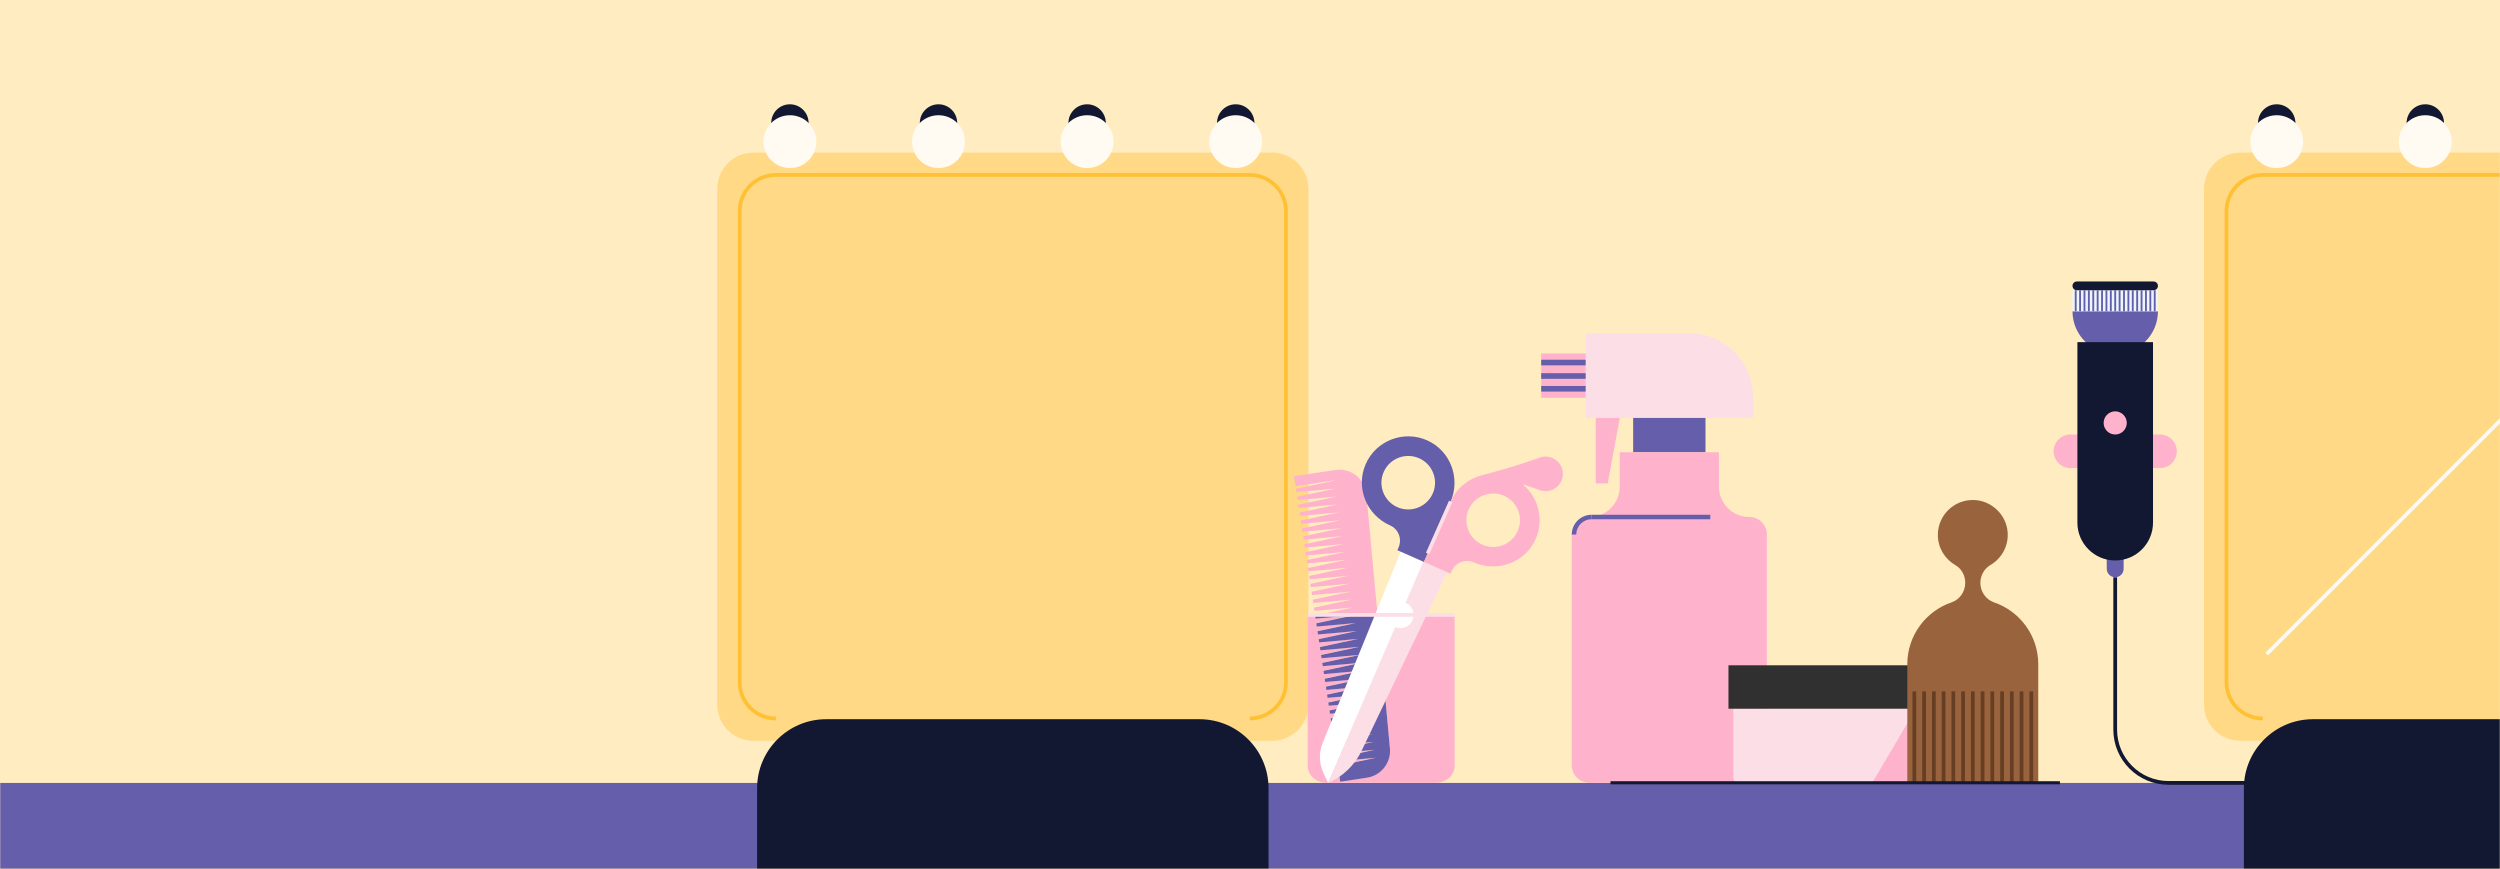 <svg width="1335" height="464" viewBox="0 0 1335 464" fill="none" xmlns="http://www.w3.org/2000/svg">
<rect x="0" y="0" width="1335" height="464" fill="#808080" stroke="none"/>
<g clip-path="url(#clip0_1528_80002)">
<rect width="1335" height="464" fill="#FFECC1"/>
<mask id="mask0_1528_80002" style="mask-type:luminance" maskUnits="userSpaceOnUse" x="0" y="0" width="1335" height="464">
<path d="M1335 464H0V0L1335 0.3V464Z" fill="white"/>
</mask>
<g mask="url(#mask0_1528_80002)">
<path d="M1335 464H0V0L1335 0.3V464Z" fill="#FFECC1"/>
<path d="M1422.94 418.07H0V486.03H1422.94V418.07Z" fill="#655EAA"/>
<path d="M698.68 100.81V376.27C698.68 386.94 690.03 395.59 679.36 395.59H402.31C400.84 395.59 399.41 395.43 398.04 395.11C389.43 393.17 383 385.47 383 376.27V100.81C383 90.14 391.65 81.49 402.31 81.49H679.36C690.03 81.49 698.68 90.14 698.68 100.81Z" fill="#FFD985"/>
<path fill-rule="evenodd" clip-rule="evenodd" d="M414.33 94.42C404.201 94.42 395.99 102.614 395.99 112.73V364.36C395.99 374.466 404.201 382.67 414.33 382.67V384.67C403.099 384.67 393.99 375.574 393.99 364.36V112.73C393.99 101.506 403.1 92.42 414.33 92.42H667.36C678.591 92.42 687.7 101.516 687.7 112.73V364.35C687.7 375.574 678.591 384.66 667.36 384.66V382.66C677.49 382.66 685.7 374.466 685.7 364.35V112.73C685.7 102.624 677.489 94.42 667.36 94.42H414.33Z" fill="#FFC033"/>
<path d="M441.16 384.06H640.52C660.87 384.06 677.4 400.58 677.4 420.94V464.3H404.29V420.94C404.29 400.59 420.81 384.06 441.17 384.06H441.16Z" fill="#121831"/>
<path d="M421.809 75.65C427.321 75.65 431.789 71.182 431.789 65.67C431.789 60.159 427.321 55.69 421.809 55.69C416.297 55.69 411.829 60.159 411.829 65.67C411.829 71.182 416.297 75.65 421.809 75.65Z" fill="#121831"/>
<path d="M421.809 89.75C429.602 89.75 435.919 83.433 435.919 75.64C435.919 67.848 429.602 61.53 421.809 61.53C414.016 61.53 407.699 67.848 407.699 75.64C407.699 83.433 414.016 89.75 421.809 89.75Z" fill="#FFFBF2"/>
<path d="M501.161 75.65C506.672 75.65 511.141 71.182 511.141 65.67C511.141 60.159 506.672 55.69 501.161 55.69C495.649 55.69 491.181 60.159 491.181 65.67C491.181 71.182 495.649 75.65 501.161 75.65Z" fill="#121831"/>
<path d="M501.161 89.75C508.954 89.75 515.271 83.433 515.271 75.64C515.271 67.848 508.954 61.53 501.161 61.53C493.368 61.53 487.051 67.848 487.051 75.64C487.051 83.433 493.368 89.75 501.161 89.75Z" fill="#FFFBF2"/>
<path d="M580.52 75.65C586.032 75.65 590.5 71.182 590.5 65.67C590.5 60.159 586.032 55.69 580.52 55.69C575.008 55.69 570.54 60.159 570.54 65.67C570.54 71.182 575.008 75.65 580.52 75.65Z" fill="#121831"/>
<path d="M580.52 89.75C588.313 89.75 594.63 83.433 594.63 75.64C594.63 67.848 588.313 61.53 580.52 61.53C572.727 61.53 566.41 67.848 566.41 75.64C566.41 83.433 572.727 89.75 580.52 89.75Z" fill="#FFFBF2"/>
<path d="M659.87 75.65C665.381 75.65 669.85 71.182 669.85 65.67C669.85 60.159 665.381 55.69 659.87 55.69C654.358 55.69 649.89 60.159 649.89 65.67C649.89 71.182 654.358 75.65 659.87 75.65Z" fill="#121831"/>
<path d="M659.87 89.75C667.663 89.75 673.98 83.433 673.98 75.64C673.98 67.848 667.663 61.53 659.87 61.53C652.077 61.53 645.76 67.848 645.76 75.64C645.76 83.433 652.077 89.75 659.87 89.75Z" fill="#FFFBF2"/>
<path d="M735.6 328.368L742.2 399.568C742.91 407.188 737.54 414.028 729.96 415.178L715.66 417.338L714.86 412.028L714.38 408.888L734.81 404.528L714 406.388L713.74 404.658L734.17 400.298L713.36 402.158L713.1 400.428L733.53 396.068L712.72 397.928L712.46 396.198L732.89 391.838L712.08 393.698L711.82 391.968L732.25 387.608L711.44 389.468L711.18 387.738L731.61 383.378L710.8 385.238L710.54 383.508L730.97 379.148L710.16 381.008L709.9 379.278L730.33 374.918L709.52 376.778L709.26 375.048L729.69 370.688L708.88 372.548L708.62 370.818L729.05 366.458L708.24 368.318L707.98 366.588L728.41 362.228L707.6 364.088L707.34 362.358L727.77 357.998L706.96 359.858L706.7 358.128L727.13 353.768L706.32 355.628L706.06 353.898L726.49 349.538L705.68 351.398L705.42 349.668L725.85 345.308L705.04 347.168L704.78 345.438L725.21 341.078L704.4 342.938L704.14 341.208L724.57 336.848L703.76 338.708L703.5 336.978L723.93 332.618L703.12 334.478L702.86 332.748L723.29 328.388L702.48 330.248L702.22 328.518L703.4 328.268H698.32V408.968C698.32 413.398 701.8 417.068 706.43 417.868C707 417.968 707.62 418.008 708.23 418.008H766.86C767.47 418.008 768.08 417.978 768.66 417.868C773.29 417.068 776.77 413.398 776.77 408.968V328.268H735.57L735.6 328.368Z" fill="#FFB2CC"/>
<path d="M730.74 275.868L729.63 263.918C729.24 259.728 727.1 256.138 724.02 253.788C721.02 251.488 717.12 250.368 713.07 250.978L691 254.308L691.8 259.618L712.53 256.488L712.56 256.648L692.02 261.038L692.28 262.768L713.09 260.908L692.66 265.268L692.92 266.998L713.73 265.138L693.3 269.498L693.56 271.228L714.37 269.368L693.94 273.728L694.2 275.458L715.01 273.598L694.58 277.958L694.84 279.688L715.65 277.828L695.22 282.188L695.48 283.918L716.29 282.058L695.86 286.418L696.12 288.148L716.93 286.288L696.5 290.648L696.76 292.378L717.57 290.518L697.14 294.878L697.4 296.608L718.21 294.748L697.78 299.108L698.04 300.838L718.85 298.978L698.42 303.338L698.68 305.068L719.49 303.208L699.06 307.568L699.32 309.298L720.13 307.438L699.7 311.798L699.96 313.528L720.77 311.668L700.34 316.028L700.6 317.758L721.41 315.898L700.98 320.258L701.24 321.988L722.05 320.128L701.62 324.488L701.88 326.218L722.69 324.358L703.44 328.468H735.62L730.76 275.968L730.74 275.868Z" fill="#FFB2CC"/>
<path d="M702.5 330.348L723.31 328.488L702.88 332.848L703.14 334.578L723.95 332.718L703.52 337.078L703.78 338.808L724.59 336.948L704.16 341.308L704.42 343.038L725.23 341.178L704.8 345.538L705.06 347.268L725.87 345.408L705.44 349.768L705.7 351.498L726.51 349.638L706.08 353.998L706.34 355.728L727.15 353.868L706.72 358.228L706.98 359.958L727.79 358.098L707.36 362.458L707.62 364.188L728.43 362.328L708 366.688L708.26 368.418L729.07 366.558L708.64 370.918L708.9 372.648L729.71 370.788L709.28 375.148L709.54 376.878L730.35 375.018L709.92 379.378L710.18 381.108L730.99 379.248L710.56 383.608L710.82 385.338L731.63 383.478L711.2 387.838L711.46 389.568L732.27 387.708L711.84 392.068L712.1 393.798L732.91 391.938L712.48 396.298L712.74 398.028L733.55 396.168L713.12 400.528L713.38 402.258L734.19 400.398L713.76 404.758L714.02 406.488L734.83 404.628L714.4 408.988L714.88 412.128L715.68 417.438L729.98 415.278C737.56 414.138 742.93 407.288 742.22 399.668L735.62 328.468H703.44L702.26 328.718L702.52 330.448L702.5 330.348Z" fill="#655EAA"/>
<path d="M748 294.599L706.31 396.679C704.21 401.809 704.34 407.579 706.67 412.619L709.2 418.109L761.31 300.489L747.99 294.609L748 294.599Z" fill="white"/>
<path d="M772.76 305.528L727.13 400.858C723.44 408.578 717.07 414.698 709.21 418.098L760.04 299.908L772.76 305.528Z" fill="#FCDEE6"/>
<path d="M762.33 235.249C749.66 229.459 734.66 235.249 729.19 248.039C723.84 260.549 729.8 275.039 742.26 280.539H742.27C746.79 282.539 748.83 287.819 746.83 292.339L746.18 293.799L760.37 300.069L774.54 268.079C780.05 255.639 774.71 240.909 762.32 235.249H762.33ZM729.19 248.039C723.84 260.549 729.8 275.039 742.26 280.539L729.19 248.039ZM738.43 253.199C741.31 244.739 751.13 240.949 758.96 245.279C764.96 248.599 767.77 255.849 765.56 262.329C762.68 270.789 752.86 274.579 745.03 270.249C739.03 266.929 736.22 259.679 738.43 253.199Z" fill="#655EAA"/>
<path d="M747.84 335.398C751.728 335.398 754.88 332.25 754.88 328.368C754.88 324.485 751.728 321.338 747.84 321.338C743.952 321.338 740.8 324.485 740.8 328.368C740.8 332.25 743.952 335.398 747.84 335.398Z" fill="white"/>
<path fill-rule="evenodd" clip-rule="evenodd" d="M776.8 329.368H698.35V327.368H776.8V329.368Z" fill="#FCDEE6"/>
<path d="M818.86 245.529C809.76 248.749 800.48 251.409 791.13 253.849C784.06 255.689 777.86 260.609 774.68 267.789L760.38 300.069L774.57 306.339L775.22 304.879C777.22 300.369 782.51 298.319 787.03 300.319C799.42 305.789 814.09 300.559 819.83 288.309C824.62 278.079 821.79 266.289 813.77 259.219C813.58 259.049 813.76 258.739 814 258.829L822.23 261.739C825.59 262.929 829.33 262.079 831.85 259.569C835.46 255.969 835.46 250.119 831.85 246.519C829.33 243.999 825.59 243.159 822.23 244.349L818.86 245.539V245.529ZM810.81 282.719C807.83 290.819 798.4 294.459 790.73 290.469C784.39 287.169 781.46 279.589 783.92 272.889C786.9 264.789 796.33 261.149 804 265.139C810.34 268.439 813.27 276.019 810.81 282.719Z" fill="#FFB2CC"/>
<path fill-rule="evenodd" clip-rule="evenodd" d="M775.594 268.183L763.294 295.943L761.466 295.133L773.766 267.373L775.594 268.183Z" fill="#FCDEE6"/>
<path d="M1492.63 100.81V376.27C1492.63 386.94 1483.98 395.59 1473.31 395.59H1196.26C1194.79 395.59 1193.36 395.43 1191.99 395.11C1183.38 393.17 1176.95 385.47 1176.95 376.27V100.81C1176.95 90.14 1185.6 81.49 1196.26 81.49H1473.31C1483.98 81.49 1492.63 90.14 1492.63 100.81Z" fill="#FFD985"/>
<path fill-rule="evenodd" clip-rule="evenodd" d="M1208.28 94.42C1198.15 94.42 1189.94 102.614 1189.94 112.73V364.36C1189.94 374.467 1198.15 382.67 1208.28 382.67V384.67C1197.05 384.67 1187.94 375.574 1187.94 364.36V112.73C1187.94 101.506 1197.05 92.42 1208.28 92.42H1461.31C1472.54 92.42 1481.65 101.517 1481.65 112.73V364.35C1481.65 375.574 1472.54 384.66 1461.31 384.66V382.66C1471.44 382.66 1479.65 374.466 1479.65 364.35V112.73C1479.65 102.624 1471.44 94.42 1461.31 94.42H1208.28Z" fill="#FFC033"/>
<path d="M1235.11 384.06H1434.47C1454.82 384.06 1471.35 400.58 1471.35 420.94V464.3H1198.24V420.94C1198.24 400.59 1214.76 384.06 1235.12 384.06H1235.11Z" fill="#121831"/>
<path d="M1105.6 232.03H1153.45C1158.4 232.03 1162.41 236.04 1162.41 240.99C1162.41 245.94 1158.4 249.95 1153.45 249.95H1105.6C1100.65 249.95 1096.64 245.94 1096.64 240.99C1096.64 236.04 1100.65 232.03 1105.6 232.03Z" fill="#FFB2CC"/>
<path d="M1129.52 189.01C1116.92 189.01 1106.71 178.8 1106.71 166.2H1152.34C1152.34 178.8 1142.13 189.01 1129.53 189.01H1129.52Z" fill="#655EAA"/>
<path d="M1152.34 154.99H1106.71V166.2H1152.34V154.99Z" fill="#ECF6FE"/>
<path d="M1109.05 150.31H1150C1151.29 150.31 1152.34 151.36 1152.34 152.65C1152.34 153.94 1151.29 154.99 1150 154.99H1109.05C1107.76 154.99 1106.71 153.94 1106.71 152.65C1106.71 151.36 1107.76 150.31 1109.05 150.31Z" fill="#121831"/>
<path fill-rule="evenodd" clip-rule="evenodd" d="M1128.52 389.61V308.25H1130.52V389.61C1130.52 404.778 1142.81 417.07 1157.98 417.07H1225.73V419.07H1157.98C1141.71 419.07 1128.52 405.883 1128.52 389.61Z" fill="#121831"/>
<path d="M1129.51 285.68C1132 285.68 1134.02 287.7 1134.02 290.19V303.74C1134.02 306.23 1132 308.25 1129.51 308.25C1127.02 308.25 1125 306.23 1125 303.74V290.19C1125 287.7 1127.02 285.68 1129.51 285.68Z" fill="#655EAA"/>
<path d="M1109.33 182.69H1149.71V279.1C1149.71 290.24 1140.66 299.29 1129.52 299.29C1118.38 299.29 1109.33 290.24 1109.33 279.1V182.69Z" fill="#121831"/>
<path d="M1129.52 232.02C1132.93 232.02 1135.7 229.254 1135.7 225.84C1135.7 222.427 1132.93 219.66 1129.52 219.66C1126.11 219.66 1123.34 222.427 1123.34 225.84C1123.34 229.254 1126.11 232.02 1129.52 232.02Z" fill="#FFB2CC"/>
<path fill-rule="evenodd" clip-rule="evenodd" d="M1107.92 166.2V154.99H1108.92V166.2H1107.92Z" fill="#655EAA"/>
<path fill-rule="evenodd" clip-rule="evenodd" d="M1110.26 166.2V154.99H1111.26V166.2H1110.26Z" fill="#655EAA"/>
<path fill-rule="evenodd" clip-rule="evenodd" d="M1112.61 166.2V154.99H1113.61V166.2H1112.61Z" fill="#655EAA"/>
<path fill-rule="evenodd" clip-rule="evenodd" d="M1114.95 166.2V154.99H1115.95V166.2H1114.95Z" fill="#655EAA"/>
<path fill-rule="evenodd" clip-rule="evenodd" d="M1117.3 166.2V154.99H1118.3V166.2H1117.3Z" fill="#655EAA"/>
<path fill-rule="evenodd" clip-rule="evenodd" d="M1119.64 166.2V154.99H1120.64V166.2H1119.64Z" fill="#655EAA"/>
<path fill-rule="evenodd" clip-rule="evenodd" d="M1121.99 166.2V154.99H1122.99V166.2H1121.99Z" fill="#655EAA"/>
<path fill-rule="evenodd" clip-rule="evenodd" d="M1124.33 166.2V154.99H1125.33V166.2H1124.33Z" fill="#655EAA"/>
<path fill-rule="evenodd" clip-rule="evenodd" d="M1126.68 166.2V154.99H1127.68V166.2H1126.68Z" fill="#655EAA"/>
<path fill-rule="evenodd" clip-rule="evenodd" d="M1129.02 166.2V154.99H1130.02V166.2H1129.02Z" fill="#655EAA"/>
<path fill-rule="evenodd" clip-rule="evenodd" d="M1131.37 166.2V154.99H1132.37V166.2H1131.37Z" fill="#655EAA"/>
<path fill-rule="evenodd" clip-rule="evenodd" d="M1133.71 166.2V154.99H1134.71V166.2H1133.71Z" fill="#655EAA"/>
<path fill-rule="evenodd" clip-rule="evenodd" d="M1136.06 166.2V154.99H1137.06V166.2H1136.06Z" fill="#655EAA"/>
<path fill-rule="evenodd" clip-rule="evenodd" d="M1138.4 166.2V154.99H1139.4V166.2H1138.4Z" fill="#655EAA"/>
<path fill-rule="evenodd" clip-rule="evenodd" d="M1140.75 166.2V154.99H1141.75V166.2H1140.75Z" fill="#655EAA"/>
<path fill-rule="evenodd" clip-rule="evenodd" d="M1143.09 166.2V154.99H1144.09V166.2H1143.09Z" fill="#655EAA"/>
<path fill-rule="evenodd" clip-rule="evenodd" d="M1145.43 166.2V154.99H1146.43V166.2H1145.43Z" fill="#655EAA"/>
<path fill-rule="evenodd" clip-rule="evenodd" d="M1147.78 166.2V154.99H1148.78V166.2H1147.78Z" fill="#655EAA"/>
<path fill-rule="evenodd" clip-rule="evenodd" d="M1150.12 166.2V154.99H1151.12V166.2H1150.12Z" fill="#655EAA"/>
<path d="M1215.76 75.65C1221.27 75.65 1225.74 71.182 1225.74 65.67C1225.74 60.159 1221.27 55.69 1215.76 55.69C1210.25 55.69 1205.78 60.159 1205.78 65.67C1205.78 71.182 1210.25 75.65 1215.76 75.65Z" fill="#121831"/>
<path d="M1215.76 89.75C1223.55 89.75 1229.87 83.433 1229.87 75.64C1229.87 67.848 1223.55 61.53 1215.76 61.53C1207.97 61.53 1201.65 67.848 1201.65 75.64C1201.65 83.433 1207.97 89.75 1215.76 89.75Z" fill="#FFFBF2"/>
<path d="M1295.11 75.65C1300.62 75.65 1305.09 71.182 1305.09 65.67C1305.09 60.159 1300.62 55.69 1295.11 55.69C1289.6 55.69 1285.13 60.159 1285.13 65.67C1285.13 71.182 1289.6 75.65 1295.11 75.65Z" fill="#121831"/>
<path d="M1295.11 89.75C1302.9 89.75 1309.22 83.433 1309.22 75.64C1309.22 67.848 1302.9 61.53 1295.11 61.53C1287.32 61.53 1281 67.848 1281 75.64C1281 83.433 1287.32 89.75 1295.11 89.75Z" fill="#FFFBF2"/>
<path fill-rule="evenodd" clip-rule="evenodd" d="M1422.64 138.418L1211.15 349.918L1209.73 348.503L1421.22 137.003L1422.64 138.418Z" fill="#FFFBF2"/>
<path d="M872.108 241.503H910.735V220.319H872.108V241.503Z" fill="#655EAA"/>
<path d="M848.691 276.086C857.664 276.086 864.937 268.824 864.937 259.861V241.503H917.908V259.861C917.908 268.824 925.18 276.086 934.153 276.086C939.323 276.086 943.508 280.271 943.508 285.431V408.655C943.508 413.815 939.323 418 934.153 418H848.681C843.511 418 839.326 413.815 839.326 408.655V285.431C839.326 280.271 843.511 276.086 848.681 276.086H848.691Z" fill="#FFB2CC"/>
<path fill-rule="evenodd" clip-rule="evenodd" d="M849.892 277.286C845.383 277.286 841.737 280.934 841.737 285.431H839.337C839.337 279.607 844.06 274.886 849.892 274.886V277.286Z" fill="#655EAA"/>
<path d="M936.114 223.185H846.719V178H902.165C920.895 178 936.114 193.209 936.114 211.949V223.185Z" fill="#FCDEE6"/>
<path d="M823 212.442H846.729V188.753H823V212.442Z" fill="#FFB2CC"/>
<path d="M852.131 223.185H864.936L858.528 258.131H852.131V223.185Z" fill="#FFB2CC"/>
<path fill-rule="evenodd" clip-rule="evenodd" d="M846.729 195.093H823V192.093H846.729V195.093Z" fill="#655EAA"/>
<path fill-rule="evenodd" clip-rule="evenodd" d="M846.729 202.285H823V199.285H846.729V202.285Z" fill="#655EAA"/>
<path fill-rule="evenodd" clip-rule="evenodd" d="M846.729 209.105H823V206.105H846.729V209.105Z" fill="#655EAA"/>
<path fill-rule="evenodd" clip-rule="evenodd" d="M913.304 277.286H849.892V274.886H913.304V277.286Z" fill="#655EAA"/>
<path d="M925.6 378.445H1045.68V415.115C1045.68 416.945 1044.19 418.435 1042.36 418.435H928.92C927.09 418.435 925.6 416.945 925.6 415.115V378.445Z" fill="#FCDEE6"/>
<path d="M1019.27 385L999.62 418.24H1019.27V385Z" fill="#FFB2CC"/>
<path d="M1048.28 355.265H923V378.455H1048.28V355.265Z" fill="#313030"/>
<path d="M1057.52 311.225C1057.52 307.325 1059.55 303.675 1062.91 301.705C1068.89 298.205 1072.74 291.475 1072.06 283.915C1071.23 274.725 1063.45 267.375 1054.22 267.015C1043.57 266.595 1034.81 275.095 1034.81 285.635C1034.81 292.545 1038.58 298.575 1044.18 301.785C1047.52 303.695 1049.43 307.385 1049.43 311.225C1049.43 315.885 1046.56 320.145 1042.14 321.655C1028.39 326.355 1018.51 339.355 1018.51 354.675V418.445H1088.43V354.675C1088.43 339.355 1078.54 326.355 1064.8 321.655C1060.39 320.145 1057.51 315.885 1057.51 311.225H1057.52Z" fill="#99643D"/>
<path fill-rule="evenodd" clip-rule="evenodd" d="M1023.26 369.195V418.445H1021.26V369.195H1023.26Z" fill="#663E23"/>
<path fill-rule="evenodd" clip-rule="evenodd" d="M1028.46 369.195V418.445H1026.46V369.195H1028.46Z" fill="#663E23"/>
<path fill-rule="evenodd" clip-rule="evenodd" d="M1033.67 369.195V418.445H1031.67V369.195H1033.67Z" fill="#663E23"/>
<path fill-rule="evenodd" clip-rule="evenodd" d="M1038.87 369.195V418.445H1036.87V369.195H1038.87Z" fill="#663E23"/>
<path fill-rule="evenodd" clip-rule="evenodd" d="M1044.07 369.195V418.445H1042.07V369.195H1044.07Z" fill="#663E23"/>
<path fill-rule="evenodd" clip-rule="evenodd" d="M1049.28 369.195V418.445H1047.28V369.195H1049.28Z" fill="#663E23"/>
<path fill-rule="evenodd" clip-rule="evenodd" d="M1054.48 369.195V418.445H1052.48V369.195H1054.48Z" fill="#663E23"/>
<path fill-rule="evenodd" clip-rule="evenodd" d="M1059.69 369.195V418.445H1057.69V369.195H1059.69Z" fill="#663E23"/>
<path fill-rule="evenodd" clip-rule="evenodd" d="M1064.89 369.195V418.445H1062.89V369.195H1064.89Z" fill="#663E23"/>
<path fill-rule="evenodd" clip-rule="evenodd" d="M1070.1 369.195V418.445H1068.1V369.195H1070.1Z" fill="#663E23"/>
<path fill-rule="evenodd" clip-rule="evenodd" d="M1075.3 369.195V418.445H1073.3V369.195H1075.3Z" fill="#663E23"/>
<path fill-rule="evenodd" clip-rule="evenodd" d="M1080.5 369.195V418.445H1078.5V369.195H1080.5Z" fill="#663E23"/>
<path fill-rule="evenodd" clip-rule="evenodd" d="M1085.71 369.195V418.445H1083.71V369.195H1085.71Z" fill="#663E23"/>
</g>
<path fill-rule="evenodd" clip-rule="evenodd" d="M1100 418.83H860V417.17H1100V418.83Z" fill="#121831"/>
</g>
<defs>
<clipPath id="clip0_1528_80002">
<rect width="1335" height="464" fill="white"/>
</clipPath>
</defs>
</svg>
